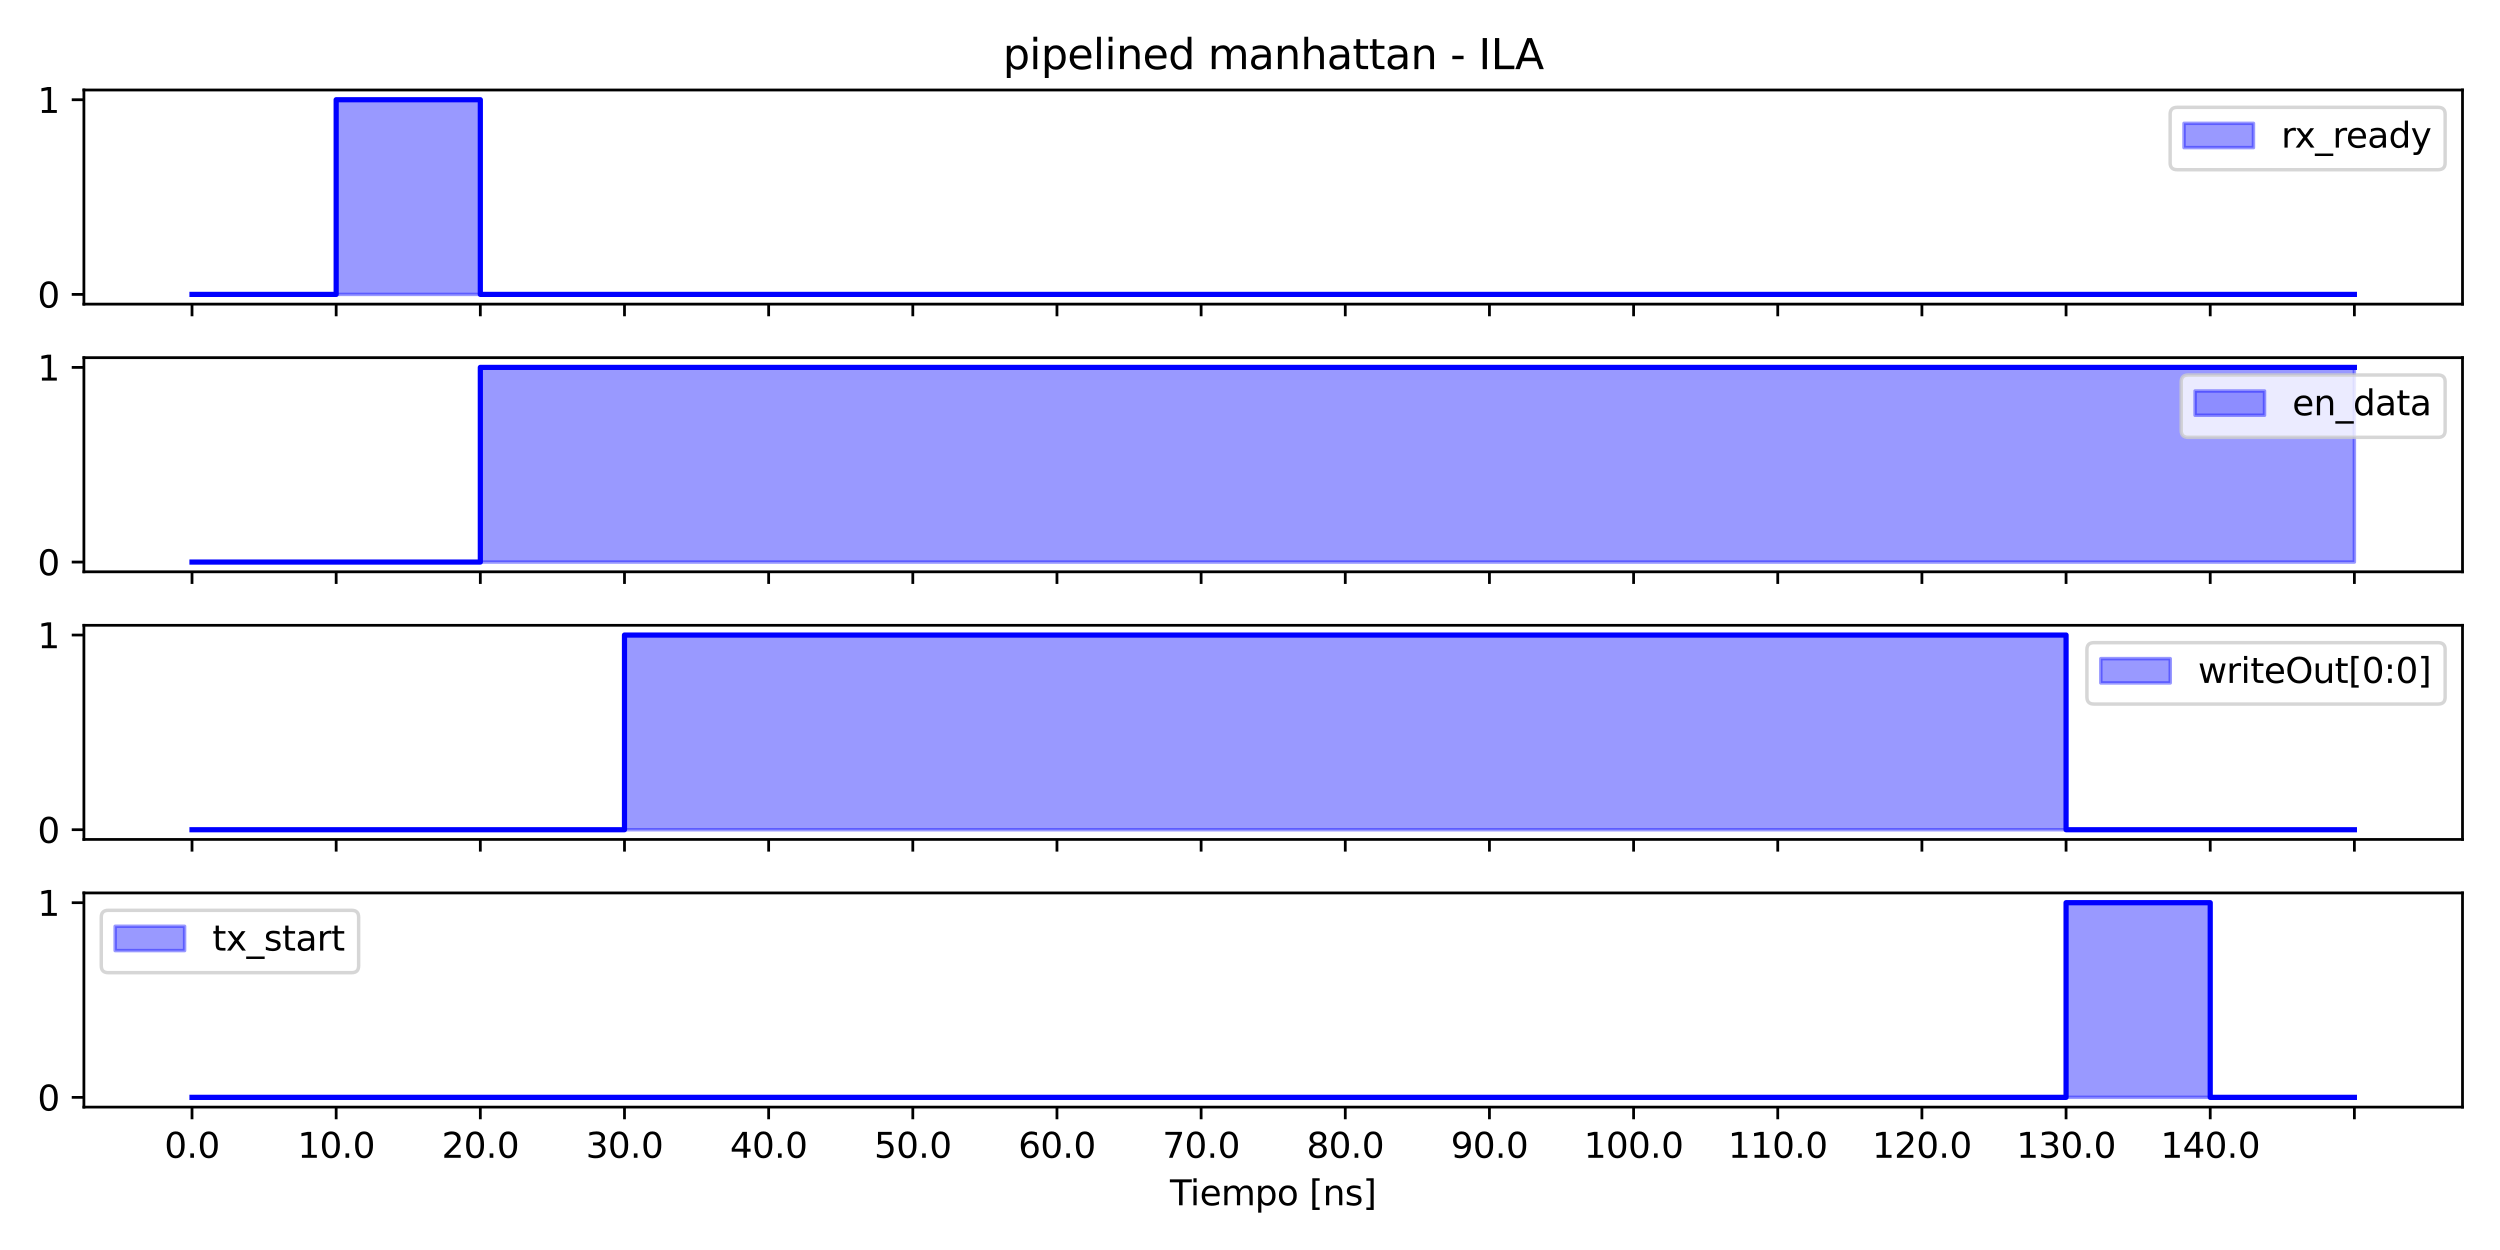 <?xml version="1.0" encoding="utf-8" standalone="no"?>
<!DOCTYPE svg PUBLIC "-//W3C//DTD SVG 1.1//EN"
  "http://www.w3.org/Graphics/SVG/1.1/DTD/svg11.dtd">
<svg xmlns:xlink="http://www.w3.org/1999/xlink" width="720pt" height="360pt" viewBox="0 0 720 360" xmlns="http://www.w3.org/2000/svg" version="1.1">
 <defs>
  <style type="text/css">*{stroke-linejoin: round; stroke-linecap: butt}</style>
 </defs>
 <g id="figure_1">
  <g id="patch_1">
   <path d="M 0 360 
L 720 360 
L 720 0 
L 0 0 
z
" style="fill: #ffffff"/>
  </g>
  <g id="axes_1">
   <g id="patch_2">
    <path d="M 24.163 87.589 
L 709.2 87.589 
L 709.2 25.918 
L 24.163 25.918 
z
" style="fill: #ffffff"/>
   </g>
   <g id="PolyCollection_1">
    <defs>
     <path id="m56716d57f0" d="M 55.301 -275.214 
L 55.301 -275.214 
L 55.301 -275.214 
L 96.818 -275.214 
L 96.818 -331.279 
L 138.335 -331.279 
L 138.335 -275.214 
L 179.853 -275.214 
L 179.853 -275.214 
L 221.37 -275.214 
L 221.37 -275.214 
L 262.888 -275.214 
L 262.888 -275.214 
L 304.405 -275.214 
L 304.405 -275.214 
L 345.923 -275.214 
L 345.923 -275.214 
L 387.44 -275.214 
L 387.44 -275.214 
L 428.957 -275.214 
L 428.957 -275.214 
L 470.475 -275.214 
L 470.475 -275.214 
L 511.992 -275.214 
L 511.992 -275.214 
L 553.51 -275.214 
L 553.51 -275.214 
L 595.027 -275.214 
L 595.027 -275.214 
L 636.545 -275.214 
L 636.545 -275.214 
L 678.062 -275.214 
L 678.062 -275.214 
L 678.062 -275.214 
L 636.545 -275.214 
L 636.545 -275.214 
L 595.027 -275.214 
L 595.027 -275.214 
L 553.51 -275.214 
L 553.51 -275.214 
L 511.992 -275.214 
L 511.992 -275.214 
L 470.475 -275.214 
L 470.475 -275.214 
L 428.957 -275.214 
L 428.957 -275.214 
L 387.44 -275.214 
L 387.44 -275.214 
L 345.923 -275.214 
L 345.923 -275.214 
L 304.405 -275.214 
L 304.405 -275.214 
L 262.888 -275.214 
L 262.888 -275.214 
L 221.37 -275.214 
L 221.37 -275.214 
L 179.853 -275.214 
L 179.853 -275.214 
L 138.335 -275.214 
L 138.335 -275.214 
L 96.818 -275.214 
L 96.818 -275.214 
L 55.301 -275.214 
L 55.301 -275.214 
z
" style="stroke: #0000ff; stroke-opacity: 0.4"/>
    </defs>
    <g clip-path="url(#p68eee98a1e)">
     <use xlink:href="#m56716d57f0" x="0" y="360" style="fill: #0000ff; fill-opacity: 0.4; stroke: #0000ff; stroke-opacity: 0.4"/>
    </g>
   </g>
   <g id="matplotlib.axis_1">
    <g id="xtick_1">
     <g id="line2d_1">
      <defs>
       <path id="m4c40d1a791" d="M 0 0 
L 0 3.5 
" style="stroke: #000000; stroke-width: 0.8"/>
      </defs>
      <g>
       <use xlink:href="#m4c40d1a791" x="55.301" y="87.589" style="stroke: #000000; stroke-width: 0.8"/>
      </g>
     </g>
    </g>
    <g id="xtick_2">
     <g id="line2d_2">
      <g>
       <use xlink:href="#m4c40d1a791" x="96.818" y="87.589" style="stroke: #000000; stroke-width: 0.8"/>
      </g>
     </g>
    </g>
    <g id="xtick_3">
     <g id="line2d_3">
      <g>
       <use xlink:href="#m4c40d1a791" x="138.335" y="87.589" style="stroke: #000000; stroke-width: 0.8"/>
      </g>
     </g>
    </g>
    <g id="xtick_4">
     <g id="line2d_4">
      <g>
       <use xlink:href="#m4c40d1a791" x="179.853" y="87.589" style="stroke: #000000; stroke-width: 0.8"/>
      </g>
     </g>
    </g>
    <g id="xtick_5">
     <g id="line2d_5">
      <g>
       <use xlink:href="#m4c40d1a791" x="221.37" y="87.589" style="stroke: #000000; stroke-width: 0.8"/>
      </g>
     </g>
    </g>
    <g id="xtick_6">
     <g id="line2d_6">
      <g>
       <use xlink:href="#m4c40d1a791" x="262.888" y="87.589" style="stroke: #000000; stroke-width: 0.8"/>
      </g>
     </g>
    </g>
    <g id="xtick_7">
     <g id="line2d_7">
      <g>
       <use xlink:href="#m4c40d1a791" x="304.405" y="87.589" style="stroke: #000000; stroke-width: 0.8"/>
      </g>
     </g>
    </g>
    <g id="xtick_8">
     <g id="line2d_8">
      <g>
       <use xlink:href="#m4c40d1a791" x="345.923" y="87.589" style="stroke: #000000; stroke-width: 0.8"/>
      </g>
     </g>
    </g>
    <g id="xtick_9">
     <g id="line2d_9">
      <g>
       <use xlink:href="#m4c40d1a791" x="387.44" y="87.589" style="stroke: #000000; stroke-width: 0.8"/>
      </g>
     </g>
    </g>
    <g id="xtick_10">
     <g id="line2d_10">
      <g>
       <use xlink:href="#m4c40d1a791" x="428.957" y="87.589" style="stroke: #000000; stroke-width: 0.8"/>
      </g>
     </g>
    </g>
    <g id="xtick_11">
     <g id="line2d_11">
      <g>
       <use xlink:href="#m4c40d1a791" x="470.475" y="87.589" style="stroke: #000000; stroke-width: 0.8"/>
      </g>
     </g>
    </g>
    <g id="xtick_12">
     <g id="line2d_12">
      <g>
       <use xlink:href="#m4c40d1a791" x="511.992" y="87.589" style="stroke: #000000; stroke-width: 0.8"/>
      </g>
     </g>
    </g>
    <g id="xtick_13">
     <g id="line2d_13">
      <g>
       <use xlink:href="#m4c40d1a791" x="553.51" y="87.589" style="stroke: #000000; stroke-width: 0.8"/>
      </g>
     </g>
    </g>
    <g id="xtick_14">
     <g id="line2d_14">
      <g>
       <use xlink:href="#m4c40d1a791" x="595.027" y="87.589" style="stroke: #000000; stroke-width: 0.8"/>
      </g>
     </g>
    </g>
    <g id="xtick_15">
     <g id="line2d_15">
      <g>
       <use xlink:href="#m4c40d1a791" x="636.545" y="87.589" style="stroke: #000000; stroke-width: 0.8"/>
      </g>
     </g>
    </g>
    <g id="xtick_16">
     <g id="line2d_16">
      <g>
       <use xlink:href="#m4c40d1a791" x="678.062" y="87.589" style="stroke: #000000; stroke-width: 0.8"/>
      </g>
     </g>
    </g>
   </g>
   <g id="matplotlib.axis_2">
    <g id="ytick_1">
     <g id="line2d_17">
      <defs>
       <path id="macd831d63d" d="M 0 0 
L -3.5 0 
" style="stroke: #000000; stroke-width: 0.8"/>
      </defs>
      <g>
       <use xlink:href="#macd831d63d" x="24.163" y="84.786" style="stroke: #000000; stroke-width: 0.8"/>
      </g>
     </g>
     <g id="text_1">
      <!-- 0 -->
      <g transform="translate(10.8 88.585)scale(0.1 -0.1)">
       <defs>
        <path id="DejaVuSans-30" d="M 2034 4250 
Q 1547 4250 1301 3770 
Q 1056 3291 1056 2328 
Q 1056 1369 1301 889 
Q 1547 409 2034 409 
Q 2525 409 2770 889 
Q 3016 1369 3016 2328 
Q 3016 3291 2770 3770 
Q 2525 4250 2034 4250 
z
M 2034 4750 
Q 2819 4750 3233 4129 
Q 3647 3509 3647 2328 
Q 3647 1150 3233 529 
Q 2819 -91 2034 -91 
Q 1250 -91 836 529 
Q 422 1150 422 2328 
Q 422 3509 836 4129 
Q 1250 4750 2034 4750 
z
" transform="scale(0.016)"/>
       </defs>
       <use xlink:href="#DejaVuSans-30"/>
      </g>
     </g>
    </g>
    <g id="ytick_2">
     <g id="line2d_18">
      <g>
       <use xlink:href="#macd831d63d" x="24.163" y="28.721" style="stroke: #000000; stroke-width: 0.8"/>
      </g>
     </g>
     <g id="text_2">
      <!-- 1 -->
      <g transform="translate(10.8 32.521)scale(0.1 -0.1)">
       <defs>
        <path id="DejaVuSans-31" d="M 794 531 
L 1825 531 
L 1825 4091 
L 703 3866 
L 703 4441 
L 1819 4666 
L 2450 4666 
L 2450 531 
L 3481 531 
L 3481 0 
L 794 0 
L 794 531 
z
" transform="scale(0.016)"/>
       </defs>
       <use xlink:href="#DejaVuSans-31"/>
      </g>
     </g>
    </g>
   </g>
   <g id="line2d_19">
    <path d="M 55.301 84.786 
L 55.301 84.786 
L 96.818 84.786 
L 96.818 28.721 
L 138.335 28.721 
L 138.335 84.786 
L 179.853 84.786 
L 179.853 84.786 
L 221.37 84.786 
L 221.37 84.786 
L 262.888 84.786 
L 262.888 84.786 
L 304.405 84.786 
L 304.405 84.786 
L 345.923 84.786 
L 345.923 84.786 
L 387.44 84.786 
L 387.44 84.786 
L 428.957 84.786 
L 428.957 84.786 
L 470.475 84.786 
L 470.475 84.786 
L 511.992 84.786 
L 511.992 84.786 
L 553.51 84.786 
L 553.51 84.786 
L 595.027 84.786 
L 595.027 84.786 
L 636.545 84.786 
L 636.545 84.786 
L 678.062 84.786 
" clip-path="url(#p68eee98a1e)" style="fill: none; stroke: #0000ff; stroke-width: 1.5; stroke-linecap: square"/>
   </g>
   <g id="patch_3">
    <path d="M 24.163 87.589 
L 24.163 25.918 
" style="fill: none; stroke: #000000; stroke-width: 0.8; stroke-linejoin: miter; stroke-linecap: square"/>
   </g>
   <g id="patch_4">
    <path d="M 709.2 87.589 
L 709.2 25.918 
" style="fill: none; stroke: #000000; stroke-width: 0.8; stroke-linejoin: miter; stroke-linecap: square"/>
   </g>
   <g id="patch_5">
    <path d="M 24.163 87.589 
L 709.2 87.589 
" style="fill: none; stroke: #000000; stroke-width: 0.8; stroke-linejoin: miter; stroke-linecap: square"/>
   </g>
   <g id="patch_6">
    <path d="M 24.163 25.918 
L 709.2 25.918 
" style="fill: none; stroke: #000000; stroke-width: 0.8; stroke-linejoin: miter; stroke-linecap: square"/>
   </g>
   <g id="text_3">
    <!-- pipelined manhattan - ILA -->
    <g transform="translate(288.842 19.918)scale(0.12 -0.12)">
     <defs>
      <path id="DejaVuSans-70" d="M 1159 525 
L 1159 -1331 
L 581 -1331 
L 581 3500 
L 1159 3500 
L 1159 2969 
Q 1341 3281 1617 3432 
Q 1894 3584 2278 3584 
Q 2916 3584 3314 3078 
Q 3713 2572 3713 1747 
Q 3713 922 3314 415 
Q 2916 -91 2278 -91 
Q 1894 -91 1617 61 
Q 1341 213 1159 525 
z
M 3116 1747 
Q 3116 2381 2855 2742 
Q 2594 3103 2138 3103 
Q 1681 3103 1420 2742 
Q 1159 2381 1159 1747 
Q 1159 1113 1420 752 
Q 1681 391 2138 391 
Q 2594 391 2855 752 
Q 3116 1113 3116 1747 
z
" transform="scale(0.016)"/>
      <path id="DejaVuSans-69" d="M 603 3500 
L 1178 3500 
L 1178 0 
L 603 0 
L 603 3500 
z
M 603 4863 
L 1178 4863 
L 1178 4134 
L 603 4134 
L 603 4863 
z
" transform="scale(0.016)"/>
      <path id="DejaVuSans-65" d="M 3597 1894 
L 3597 1613 
L 953 1613 
Q 991 1019 1311 708 
Q 1631 397 2203 397 
Q 2534 397 2845 478 
Q 3156 559 3463 722 
L 3463 178 
Q 3153 47 2828 -22 
Q 2503 -91 2169 -91 
Q 1331 -91 842 396 
Q 353 884 353 1716 
Q 353 2575 817 3079 
Q 1281 3584 2069 3584 
Q 2775 3584 3186 3129 
Q 3597 2675 3597 1894 
z
M 3022 2063 
Q 3016 2534 2758 2815 
Q 2500 3097 2075 3097 
Q 1594 3097 1305 2825 
Q 1016 2553 972 2059 
L 3022 2063 
z
" transform="scale(0.016)"/>
      <path id="DejaVuSans-6c" d="M 603 4863 
L 1178 4863 
L 1178 0 
L 603 0 
L 603 4863 
z
" transform="scale(0.016)"/>
      <path id="DejaVuSans-6e" d="M 3513 2113 
L 3513 0 
L 2938 0 
L 2938 2094 
Q 2938 2591 2744 2837 
Q 2550 3084 2163 3084 
Q 1697 3084 1428 2787 
Q 1159 2491 1159 1978 
L 1159 0 
L 581 0 
L 581 3500 
L 1159 3500 
L 1159 2956 
Q 1366 3272 1645 3428 
Q 1925 3584 2291 3584 
Q 2894 3584 3203 3211 
Q 3513 2838 3513 2113 
z
" transform="scale(0.016)"/>
      <path id="DejaVuSans-64" d="M 2906 2969 
L 2906 4863 
L 3481 4863 
L 3481 0 
L 2906 0 
L 2906 525 
Q 2725 213 2448 61 
Q 2172 -91 1784 -91 
Q 1150 -91 751 415 
Q 353 922 353 1747 
Q 353 2572 751 3078 
Q 1150 3584 1784 3584 
Q 2172 3584 2448 3432 
Q 2725 3281 2906 2969 
z
M 947 1747 
Q 947 1113 1208 752 
Q 1469 391 1925 391 
Q 2381 391 2643 752 
Q 2906 1113 2906 1747 
Q 2906 2381 2643 2742 
Q 2381 3103 1925 3103 
Q 1469 3103 1208 2742 
Q 947 2381 947 1747 
z
" transform="scale(0.016)"/>
      <path id="DejaVuSans-20" transform="scale(0.016)"/>
      <path id="DejaVuSans-6d" d="M 3328 2828 
Q 3544 3216 3844 3400 
Q 4144 3584 4550 3584 
Q 5097 3584 5394 3201 
Q 5691 2819 5691 2113 
L 5691 0 
L 5113 0 
L 5113 2094 
Q 5113 2597 4934 2840 
Q 4756 3084 4391 3084 
Q 3944 3084 3684 2787 
Q 3425 2491 3425 1978 
L 3425 0 
L 2847 0 
L 2847 2094 
Q 2847 2600 2669 2842 
Q 2491 3084 2119 3084 
Q 1678 3084 1418 2786 
Q 1159 2488 1159 1978 
L 1159 0 
L 581 0 
L 581 3500 
L 1159 3500 
L 1159 2956 
Q 1356 3278 1631 3431 
Q 1906 3584 2284 3584 
Q 2666 3584 2933 3390 
Q 3200 3197 3328 2828 
z
" transform="scale(0.016)"/>
      <path id="DejaVuSans-61" d="M 2194 1759 
Q 1497 1759 1228 1600 
Q 959 1441 959 1056 
Q 959 750 1161 570 
Q 1363 391 1709 391 
Q 2188 391 2477 730 
Q 2766 1069 2766 1631 
L 2766 1759 
L 2194 1759 
z
M 3341 1997 
L 3341 0 
L 2766 0 
L 2766 531 
Q 2569 213 2275 61 
Q 1981 -91 1556 -91 
Q 1019 -91 701 211 
Q 384 513 384 1019 
Q 384 1609 779 1909 
Q 1175 2209 1959 2209 
L 2766 2209 
L 2766 2266 
Q 2766 2663 2505 2880 
Q 2244 3097 1772 3097 
Q 1472 3097 1187 3025 
Q 903 2953 641 2809 
L 641 3341 
Q 956 3463 1253 3523 
Q 1550 3584 1831 3584 
Q 2591 3584 2966 3190 
Q 3341 2797 3341 1997 
z
" transform="scale(0.016)"/>
      <path id="DejaVuSans-68" d="M 3513 2113 
L 3513 0 
L 2938 0 
L 2938 2094 
Q 2938 2591 2744 2837 
Q 2550 3084 2163 3084 
Q 1697 3084 1428 2787 
Q 1159 2491 1159 1978 
L 1159 0 
L 581 0 
L 581 4863 
L 1159 4863 
L 1159 2956 
Q 1366 3272 1645 3428 
Q 1925 3584 2291 3584 
Q 2894 3584 3203 3211 
Q 3513 2838 3513 2113 
z
" transform="scale(0.016)"/>
      <path id="DejaVuSans-74" d="M 1172 4494 
L 1172 3500 
L 2356 3500 
L 2356 3053 
L 1172 3053 
L 1172 1153 
Q 1172 725 1289 603 
Q 1406 481 1766 481 
L 2356 481 
L 2356 0 
L 1766 0 
Q 1100 0 847 248 
Q 594 497 594 1153 
L 594 3053 
L 172 3053 
L 172 3500 
L 594 3500 
L 594 4494 
L 1172 4494 
z
" transform="scale(0.016)"/>
      <path id="DejaVuSans-2d" d="M 313 2009 
L 1997 2009 
L 1997 1497 
L 313 1497 
L 313 2009 
z
" transform="scale(0.016)"/>
      <path id="DejaVuSans-49" d="M 628 4666 
L 1259 4666 
L 1259 0 
L 628 0 
L 628 4666 
z
" transform="scale(0.016)"/>
      <path id="DejaVuSans-4c" d="M 628 4666 
L 1259 4666 
L 1259 531 
L 3531 531 
L 3531 0 
L 628 0 
L 628 4666 
z
" transform="scale(0.016)"/>
      <path id="DejaVuSans-41" d="M 2188 4044 
L 1331 1722 
L 3047 1722 
L 2188 4044 
z
M 1831 4666 
L 2547 4666 
L 4325 0 
L 3669 0 
L 3244 1197 
L 1141 1197 
L 716 0 
L 50 0 
L 1831 4666 
z
" transform="scale(0.016)"/>
     </defs>
     <use xlink:href="#DejaVuSans-70"/>
     <use xlink:href="#DejaVuSans-69" x="63.477"/>
     <use xlink:href="#DejaVuSans-70" x="91.26"/>
     <use xlink:href="#DejaVuSans-65" x="154.736"/>
     <use xlink:href="#DejaVuSans-6c" x="216.26"/>
     <use xlink:href="#DejaVuSans-69" x="244.043"/>
     <use xlink:href="#DejaVuSans-6e" x="271.826"/>
     <use xlink:href="#DejaVuSans-65" x="335.205"/>
     <use xlink:href="#DejaVuSans-64" x="396.729"/>
     <use xlink:href="#DejaVuSans-20" x="460.205"/>
     <use xlink:href="#DejaVuSans-6d" x="491.992"/>
     <use xlink:href="#DejaVuSans-61" x="589.404"/>
     <use xlink:href="#DejaVuSans-6e" x="650.684"/>
     <use xlink:href="#DejaVuSans-68" x="714.062"/>
     <use xlink:href="#DejaVuSans-61" x="777.441"/>
     <use xlink:href="#DejaVuSans-74" x="838.721"/>
     <use xlink:href="#DejaVuSans-74" x="877.93"/>
     <use xlink:href="#DejaVuSans-61" x="917.139"/>
     <use xlink:href="#DejaVuSans-6e" x="978.418"/>
     <use xlink:href="#DejaVuSans-20" x="1041.797"/>
     <use xlink:href="#DejaVuSans-2d" x="1073.584"/>
     <use xlink:href="#DejaVuSans-20" x="1109.668"/>
     <use xlink:href="#DejaVuSans-49" x="1141.455"/>
     <use xlink:href="#DejaVuSans-4c" x="1170.947"/>
     <use xlink:href="#DejaVuSans-41" x="1228.91"/>
    </g>
   </g>
   <g id="legend_1">
    <g id="patch_7">
     <path d="M 626.998 48.874 
L 702.2 48.874 
Q 704.2 48.874 704.2 46.874 
L 704.2 32.918 
Q 704.2 30.918 702.2 30.918 
L 626.998 30.918 
Q 624.998 30.918 624.998 32.918 
L 624.998 46.874 
Q 624.998 48.874 626.998 48.874 
z
" style="fill: #ffffff; opacity: 0.8; stroke: #cccccc; stroke-linejoin: miter"/>
    </g>
    <g id="patch_8">
     <path d="M 628.998 42.517 
L 648.998 42.517 
L 648.998 35.517 
L 628.998 35.517 
z
" style="fill: #0000ff; fill-opacity: 0.4; stroke: #0000ff; stroke-opacity: 0.4; stroke-linejoin: miter"/>
    </g>
    <g id="text_4">
     <!-- rx_ready -->
     <g transform="translate(656.998 42.517)scale(0.1 -0.1)">
      <defs>
       <path id="DejaVuSans-72" d="M 2631 2963 
Q 2534 3019 2420 3045 
Q 2306 3072 2169 3072 
Q 1681 3072 1420 2755 
Q 1159 2438 1159 1844 
L 1159 0 
L 581 0 
L 581 3500 
L 1159 3500 
L 1159 2956 
Q 1341 3275 1631 3429 
Q 1922 3584 2338 3584 
Q 2397 3584 2469 3576 
Q 2541 3569 2628 3553 
L 2631 2963 
z
" transform="scale(0.016)"/>
       <path id="DejaVuSans-78" d="M 3513 3500 
L 2247 1797 
L 3578 0 
L 2900 0 
L 1881 1375 
L 863 0 
L 184 0 
L 1544 1831 
L 300 3500 
L 978 3500 
L 1906 2253 
L 2834 3500 
L 3513 3500 
z
" transform="scale(0.016)"/>
       <path id="DejaVuSans-5f" d="M 3263 -1063 
L 3263 -1509 
L -63 -1509 
L -63 -1063 
L 3263 -1063 
z
" transform="scale(0.016)"/>
       <path id="DejaVuSans-79" d="M 2059 -325 
Q 1816 -950 1584 -1140 
Q 1353 -1331 966 -1331 
L 506 -1331 
L 506 -850 
L 844 -850 
Q 1081 -850 1212 -737 
Q 1344 -625 1503 -206 
L 1606 56 
L 191 3500 
L 800 3500 
L 1894 763 
L 2988 3500 
L 3597 3500 
L 2059 -325 
z
" transform="scale(0.016)"/>
      </defs>
      <use xlink:href="#DejaVuSans-72"/>
      <use xlink:href="#DejaVuSans-78" x="38.488"/>
      <use xlink:href="#DejaVuSans-5f" x="97.668"/>
      <use xlink:href="#DejaVuSans-72" x="147.668"/>
      <use xlink:href="#DejaVuSans-65" x="186.531"/>
      <use xlink:href="#DejaVuSans-61" x="248.055"/>
      <use xlink:href="#DejaVuSans-64" x="309.334"/>
      <use xlink:href="#DejaVuSans-79" x="372.811"/>
     </g>
    </g>
   </g>
  </g>
  <g id="axes_2">
   <g id="patch_9">
    <path d="M 24.163 164.674 
L 709.2 164.674 
L 709.2 103.003 
L 24.163 103.003 
z
" style="fill: #ffffff"/>
   </g>
   <g id="PolyCollection_2">
    <defs>
     <path id="m5e08597569" d="M 55.301 -198.129 
L 55.301 -198.129 
L 55.301 -198.129 
L 96.818 -198.129 
L 96.818 -198.129 
L 138.335 -198.129 
L 138.335 -254.194 
L 179.853 -254.194 
L 179.853 -254.194 
L 221.37 -254.194 
L 221.37 -254.194 
L 262.888 -254.194 
L 262.888 -254.194 
L 304.405 -254.194 
L 304.405 -254.194 
L 345.923 -254.194 
L 345.923 -254.194 
L 387.44 -254.194 
L 387.44 -254.194 
L 428.957 -254.194 
L 428.957 -254.194 
L 470.475 -254.194 
L 470.475 -254.194 
L 511.992 -254.194 
L 511.992 -254.194 
L 553.51 -254.194 
L 553.51 -254.194 
L 595.027 -254.194 
L 595.027 -254.194 
L 636.545 -254.194 
L 636.545 -254.194 
L 678.062 -254.194 
L 678.062 -198.129 
L 678.062 -198.129 
L 636.545 -198.129 
L 636.545 -198.129 
L 595.027 -198.129 
L 595.027 -198.129 
L 553.51 -198.129 
L 553.51 -198.129 
L 511.992 -198.129 
L 511.992 -198.129 
L 470.475 -198.129 
L 470.475 -198.129 
L 428.957 -198.129 
L 428.957 -198.129 
L 387.44 -198.129 
L 387.44 -198.129 
L 345.923 -198.129 
L 345.923 -198.129 
L 304.405 -198.129 
L 304.405 -198.129 
L 262.888 -198.129 
L 262.888 -198.129 
L 221.37 -198.129 
L 221.37 -198.129 
L 179.853 -198.129 
L 179.853 -198.129 
L 138.335 -198.129 
L 138.335 -198.129 
L 96.818 -198.129 
L 96.818 -198.129 
L 55.301 -198.129 
L 55.301 -198.129 
z
" style="stroke: #0000ff; stroke-opacity: 0.4"/>
    </defs>
    <g clip-path="url(#pc34e6c4329)">
     <use xlink:href="#m5e08597569" x="0" y="360" style="fill: #0000ff; fill-opacity: 0.4; stroke: #0000ff; stroke-opacity: 0.4"/>
    </g>
   </g>
   <g id="matplotlib.axis_3">
    <g id="xtick_17">
     <g id="line2d_20">
      <g>
       <use xlink:href="#m4c40d1a791" x="55.301" y="164.674" style="stroke: #000000; stroke-width: 0.8"/>
      </g>
     </g>
    </g>
    <g id="xtick_18">
     <g id="line2d_21">
      <g>
       <use xlink:href="#m4c40d1a791" x="96.818" y="164.674" style="stroke: #000000; stroke-width: 0.8"/>
      </g>
     </g>
    </g>
    <g id="xtick_19">
     <g id="line2d_22">
      <g>
       <use xlink:href="#m4c40d1a791" x="138.335" y="164.674" style="stroke: #000000; stroke-width: 0.8"/>
      </g>
     </g>
    </g>
    <g id="xtick_20">
     <g id="line2d_23">
      <g>
       <use xlink:href="#m4c40d1a791" x="179.853" y="164.674" style="stroke: #000000; stroke-width: 0.8"/>
      </g>
     </g>
    </g>
    <g id="xtick_21">
     <g id="line2d_24">
      <g>
       <use xlink:href="#m4c40d1a791" x="221.37" y="164.674" style="stroke: #000000; stroke-width: 0.8"/>
      </g>
     </g>
    </g>
    <g id="xtick_22">
     <g id="line2d_25">
      <g>
       <use xlink:href="#m4c40d1a791" x="262.888" y="164.674" style="stroke: #000000; stroke-width: 0.8"/>
      </g>
     </g>
    </g>
    <g id="xtick_23">
     <g id="line2d_26">
      <g>
       <use xlink:href="#m4c40d1a791" x="304.405" y="164.674" style="stroke: #000000; stroke-width: 0.8"/>
      </g>
     </g>
    </g>
    <g id="xtick_24">
     <g id="line2d_27">
      <g>
       <use xlink:href="#m4c40d1a791" x="345.923" y="164.674" style="stroke: #000000; stroke-width: 0.8"/>
      </g>
     </g>
    </g>
    <g id="xtick_25">
     <g id="line2d_28">
      <g>
       <use xlink:href="#m4c40d1a791" x="387.44" y="164.674" style="stroke: #000000; stroke-width: 0.8"/>
      </g>
     </g>
    </g>
    <g id="xtick_26">
     <g id="line2d_29">
      <g>
       <use xlink:href="#m4c40d1a791" x="428.957" y="164.674" style="stroke: #000000; stroke-width: 0.8"/>
      </g>
     </g>
    </g>
    <g id="xtick_27">
     <g id="line2d_30">
      <g>
       <use xlink:href="#m4c40d1a791" x="470.475" y="164.674" style="stroke: #000000; stroke-width: 0.8"/>
      </g>
     </g>
    </g>
    <g id="xtick_28">
     <g id="line2d_31">
      <g>
       <use xlink:href="#m4c40d1a791" x="511.992" y="164.674" style="stroke: #000000; stroke-width: 0.8"/>
      </g>
     </g>
    </g>
    <g id="xtick_29">
     <g id="line2d_32">
      <g>
       <use xlink:href="#m4c40d1a791" x="553.51" y="164.674" style="stroke: #000000; stroke-width: 0.8"/>
      </g>
     </g>
    </g>
    <g id="xtick_30">
     <g id="line2d_33">
      <g>
       <use xlink:href="#m4c40d1a791" x="595.027" y="164.674" style="stroke: #000000; stroke-width: 0.8"/>
      </g>
     </g>
    </g>
    <g id="xtick_31">
     <g id="line2d_34">
      <g>
       <use xlink:href="#m4c40d1a791" x="636.545" y="164.674" style="stroke: #000000; stroke-width: 0.8"/>
      </g>
     </g>
    </g>
    <g id="xtick_32">
     <g id="line2d_35">
      <g>
       <use xlink:href="#m4c40d1a791" x="678.062" y="164.674" style="stroke: #000000; stroke-width: 0.8"/>
      </g>
     </g>
    </g>
   </g>
   <g id="matplotlib.axis_4">
    <g id="ytick_3">
     <g id="line2d_36">
      <g>
       <use xlink:href="#macd831d63d" x="24.163" y="161.871" style="stroke: #000000; stroke-width: 0.8"/>
      </g>
     </g>
     <g id="text_5">
      <!-- 0 -->
      <g transform="translate(10.8 165.67)scale(0.1 -0.1)">
       <use xlink:href="#DejaVuSans-30"/>
      </g>
     </g>
    </g>
    <g id="ytick_4">
     <g id="line2d_37">
      <g>
       <use xlink:href="#macd831d63d" x="24.163" y="105.806" style="stroke: #000000; stroke-width: 0.8"/>
      </g>
     </g>
     <g id="text_6">
      <!-- 1 -->
      <g transform="translate(10.8 109.605)scale(0.1 -0.1)">
       <use xlink:href="#DejaVuSans-31"/>
      </g>
     </g>
    </g>
   </g>
   <g id="line2d_38">
    <path d="M 55.301 161.871 
L 55.301 161.871 
L 96.818 161.871 
L 96.818 161.871 
L 138.335 161.871 
L 138.335 105.806 
L 179.853 105.806 
L 179.853 105.806 
L 221.37 105.806 
L 221.37 105.806 
L 262.888 105.806 
L 262.888 105.806 
L 304.405 105.806 
L 304.405 105.806 
L 345.923 105.806 
L 345.923 105.806 
L 387.44 105.806 
L 387.44 105.806 
L 428.957 105.806 
L 428.957 105.806 
L 470.475 105.806 
L 470.475 105.806 
L 511.992 105.806 
L 511.992 105.806 
L 553.51 105.806 
L 553.51 105.806 
L 595.027 105.806 
L 595.027 105.806 
L 636.545 105.806 
L 636.545 105.806 
L 678.062 105.806 
" clip-path="url(#pc34e6c4329)" style="fill: none; stroke: #0000ff; stroke-width: 1.5; stroke-linecap: square"/>
   </g>
   <g id="patch_10">
    <path d="M 24.163 164.674 
L 24.163 103.003 
" style="fill: none; stroke: #000000; stroke-width: 0.8; stroke-linejoin: miter; stroke-linecap: square"/>
   </g>
   <g id="patch_11">
    <path d="M 709.2 164.674 
L 709.2 103.003 
" style="fill: none; stroke: #000000; stroke-width: 0.8; stroke-linejoin: miter; stroke-linecap: square"/>
   </g>
   <g id="patch_12">
    <path d="M 24.163 164.674 
L 709.2 164.674 
" style="fill: none; stroke: #000000; stroke-width: 0.8; stroke-linejoin: miter; stroke-linecap: square"/>
   </g>
   <g id="patch_13">
    <path d="M 24.163 103.003 
L 709.2 103.003 
" style="fill: none; stroke: #000000; stroke-width: 0.8; stroke-linejoin: miter; stroke-linecap: square"/>
   </g>
   <g id="legend_2">
    <g id="patch_14">
     <path d="M 630.184 125.959 
L 702.2 125.959 
Q 704.2 125.959 704.2 123.959 
L 704.2 110.003 
Q 704.2 108.003 702.2 108.003 
L 630.184 108.003 
Q 628.184 108.003 628.184 110.003 
L 628.184 123.959 
Q 628.184 125.959 630.184 125.959 
z
" style="fill: #ffffff; opacity: 0.8; stroke: #cccccc; stroke-linejoin: miter"/>
    </g>
    <g id="patch_15">
     <path d="M 632.184 119.601 
L 652.184 119.601 
L 652.184 112.601 
L 632.184 112.601 
z
" style="fill: #0000ff; fill-opacity: 0.4; stroke: #0000ff; stroke-opacity: 0.4; stroke-linejoin: miter"/>
    </g>
    <g id="text_7">
     <!-- en_data -->
     <g transform="translate(660.184 119.601)scale(0.1 -0.1)">
      <use xlink:href="#DejaVuSans-65"/>
      <use xlink:href="#DejaVuSans-6e" x="61.523"/>
      <use xlink:href="#DejaVuSans-5f" x="124.902"/>
      <use xlink:href="#DejaVuSans-64" x="174.902"/>
      <use xlink:href="#DejaVuSans-61" x="238.379"/>
      <use xlink:href="#DejaVuSans-74" x="299.658"/>
      <use xlink:href="#DejaVuSans-61" x="338.867"/>
     </g>
    </g>
   </g>
  </g>
  <g id="axes_3">
   <g id="patch_16">
    <path d="M 24.163 241.759 
L 709.2 241.759 
L 709.2 180.088 
L 24.163 180.088 
z
" style="fill: #ffffff"/>
   </g>
   <g id="PolyCollection_3">
    <defs>
     <path id="m49ba7bdfa4" d="M 55.301 -121.044 
L 55.301 -121.044 
L 55.301 -121.044 
L 96.818 -121.044 
L 96.818 -121.044 
L 138.335 -121.044 
L 138.335 -121.044 
L 179.853 -121.044 
L 179.853 -177.109 
L 221.37 -177.109 
L 221.37 -177.109 
L 262.888 -177.109 
L 262.888 -177.109 
L 304.405 -177.109 
L 304.405 -177.109 
L 345.923 -177.109 
L 345.923 -177.109 
L 387.44 -177.109 
L 387.44 -177.109 
L 428.957 -177.109 
L 428.957 -177.109 
L 470.475 -177.109 
L 470.475 -177.109 
L 511.992 -177.109 
L 511.992 -177.109 
L 553.51 -177.109 
L 553.51 -177.109 
L 595.027 -177.109 
L 595.027 -121.044 
L 636.545 -121.044 
L 636.545 -121.044 
L 678.062 -121.044 
L 678.062 -121.044 
L 678.062 -121.044 
L 636.545 -121.044 
L 636.545 -121.044 
L 595.027 -121.044 
L 595.027 -121.044 
L 553.51 -121.044 
L 553.51 -121.044 
L 511.992 -121.044 
L 511.992 -121.044 
L 470.475 -121.044 
L 470.475 -121.044 
L 428.957 -121.044 
L 428.957 -121.044 
L 387.44 -121.044 
L 387.44 -121.044 
L 345.923 -121.044 
L 345.923 -121.044 
L 304.405 -121.044 
L 304.405 -121.044 
L 262.888 -121.044 
L 262.888 -121.044 
L 221.37 -121.044 
L 221.37 -121.044 
L 179.853 -121.044 
L 179.853 -121.044 
L 138.335 -121.044 
L 138.335 -121.044 
L 96.818 -121.044 
L 96.818 -121.044 
L 55.301 -121.044 
L 55.301 -121.044 
z
" style="stroke: #0000ff; stroke-opacity: 0.4"/>
    </defs>
    <g clip-path="url(#pc6abedc7d9)">
     <use xlink:href="#m49ba7bdfa4" x="0" y="360" style="fill: #0000ff; fill-opacity: 0.4; stroke: #0000ff; stroke-opacity: 0.4"/>
    </g>
   </g>
   <g id="matplotlib.axis_5">
    <g id="xtick_33">
     <g id="line2d_39">
      <g>
       <use xlink:href="#m4c40d1a791" x="55.301" y="241.759" style="stroke: #000000; stroke-width: 0.8"/>
      </g>
     </g>
    </g>
    <g id="xtick_34">
     <g id="line2d_40">
      <g>
       <use xlink:href="#m4c40d1a791" x="96.818" y="241.759" style="stroke: #000000; stroke-width: 0.8"/>
      </g>
     </g>
    </g>
    <g id="xtick_35">
     <g id="line2d_41">
      <g>
       <use xlink:href="#m4c40d1a791" x="138.335" y="241.759" style="stroke: #000000; stroke-width: 0.8"/>
      </g>
     </g>
    </g>
    <g id="xtick_36">
     <g id="line2d_42">
      <g>
       <use xlink:href="#m4c40d1a791" x="179.853" y="241.759" style="stroke: #000000; stroke-width: 0.8"/>
      </g>
     </g>
    </g>
    <g id="xtick_37">
     <g id="line2d_43">
      <g>
       <use xlink:href="#m4c40d1a791" x="221.37" y="241.759" style="stroke: #000000; stroke-width: 0.8"/>
      </g>
     </g>
    </g>
    <g id="xtick_38">
     <g id="line2d_44">
      <g>
       <use xlink:href="#m4c40d1a791" x="262.888" y="241.759" style="stroke: #000000; stroke-width: 0.8"/>
      </g>
     </g>
    </g>
    <g id="xtick_39">
     <g id="line2d_45">
      <g>
       <use xlink:href="#m4c40d1a791" x="304.405" y="241.759" style="stroke: #000000; stroke-width: 0.8"/>
      </g>
     </g>
    </g>
    <g id="xtick_40">
     <g id="line2d_46">
      <g>
       <use xlink:href="#m4c40d1a791" x="345.923" y="241.759" style="stroke: #000000; stroke-width: 0.8"/>
      </g>
     </g>
    </g>
    <g id="xtick_41">
     <g id="line2d_47">
      <g>
       <use xlink:href="#m4c40d1a791" x="387.44" y="241.759" style="stroke: #000000; stroke-width: 0.8"/>
      </g>
     </g>
    </g>
    <g id="xtick_42">
     <g id="line2d_48">
      <g>
       <use xlink:href="#m4c40d1a791" x="428.957" y="241.759" style="stroke: #000000; stroke-width: 0.8"/>
      </g>
     </g>
    </g>
    <g id="xtick_43">
     <g id="line2d_49">
      <g>
       <use xlink:href="#m4c40d1a791" x="470.475" y="241.759" style="stroke: #000000; stroke-width: 0.8"/>
      </g>
     </g>
    </g>
    <g id="xtick_44">
     <g id="line2d_50">
      <g>
       <use xlink:href="#m4c40d1a791" x="511.992" y="241.759" style="stroke: #000000; stroke-width: 0.8"/>
      </g>
     </g>
    </g>
    <g id="xtick_45">
     <g id="line2d_51">
      <g>
       <use xlink:href="#m4c40d1a791" x="553.51" y="241.759" style="stroke: #000000; stroke-width: 0.8"/>
      </g>
     </g>
    </g>
    <g id="xtick_46">
     <g id="line2d_52">
      <g>
       <use xlink:href="#m4c40d1a791" x="595.027" y="241.759" style="stroke: #000000; stroke-width: 0.8"/>
      </g>
     </g>
    </g>
    <g id="xtick_47">
     <g id="line2d_53">
      <g>
       <use xlink:href="#m4c40d1a791" x="636.545" y="241.759" style="stroke: #000000; stroke-width: 0.8"/>
      </g>
     </g>
    </g>
    <g id="xtick_48">
     <g id="line2d_54">
      <g>
       <use xlink:href="#m4c40d1a791" x="678.062" y="241.759" style="stroke: #000000; stroke-width: 0.8"/>
      </g>
     </g>
    </g>
   </g>
   <g id="matplotlib.axis_6">
    <g id="ytick_5">
     <g id="line2d_55">
      <g>
       <use xlink:href="#macd831d63d" x="24.163" y="238.956" style="stroke: #000000; stroke-width: 0.8"/>
      </g>
     </g>
     <g id="text_8">
      <!-- 0 -->
      <g transform="translate(10.8 242.755)scale(0.1 -0.1)">
       <use xlink:href="#DejaVuSans-30"/>
      </g>
     </g>
    </g>
    <g id="ytick_6">
     <g id="line2d_56">
      <g>
       <use xlink:href="#macd831d63d" x="24.163" y="182.891" style="stroke: #000000; stroke-width: 0.8"/>
      </g>
     </g>
     <g id="text_9">
      <!-- 1 -->
      <g transform="translate(10.8 186.69)scale(0.1 -0.1)">
       <use xlink:href="#DejaVuSans-31"/>
      </g>
     </g>
    </g>
   </g>
   <g id="line2d_57">
    <path d="M 55.301 238.956 
L 55.301 238.956 
L 96.818 238.956 
L 96.818 238.956 
L 138.335 238.956 
L 138.335 238.956 
L 179.853 238.956 
L 179.853 182.891 
L 221.37 182.891 
L 221.37 182.891 
L 262.888 182.891 
L 262.888 182.891 
L 304.405 182.891 
L 304.405 182.891 
L 345.923 182.891 
L 345.923 182.891 
L 387.44 182.891 
L 387.44 182.891 
L 428.957 182.891 
L 428.957 182.891 
L 470.475 182.891 
L 470.475 182.891 
L 511.992 182.891 
L 511.992 182.891 
L 553.51 182.891 
L 553.51 182.891 
L 595.027 182.891 
L 595.027 238.956 
L 636.545 238.956 
L 636.545 238.956 
L 678.062 238.956 
" clip-path="url(#pc6abedc7d9)" style="fill: none; stroke: #0000ff; stroke-width: 1.5; stroke-linecap: square"/>
   </g>
   <g id="patch_17">
    <path d="M 24.163 241.759 
L 24.163 180.088 
" style="fill: none; stroke: #000000; stroke-width: 0.8; stroke-linejoin: miter; stroke-linecap: square"/>
   </g>
   <g id="patch_18">
    <path d="M 709.2 241.759 
L 709.2 180.088 
" style="fill: none; stroke: #000000; stroke-width: 0.8; stroke-linejoin: miter; stroke-linecap: square"/>
   </g>
   <g id="patch_19">
    <path d="M 24.163 241.759 
L 709.2 241.759 
" style="fill: none; stroke: #000000; stroke-width: 0.8; stroke-linejoin: miter; stroke-linecap: square"/>
   </g>
   <g id="patch_20">
    <path d="M 24.163 180.088 
L 709.2 180.088 
" style="fill: none; stroke: #000000; stroke-width: 0.8; stroke-linejoin: miter; stroke-linecap: square"/>
   </g>
   <g id="legend_3">
    <g id="patch_21">
     <path d="M 603.033 202.766 
L 702.2 202.766 
Q 704.2 202.766 704.2 200.766 
L 704.2 187.088 
Q 704.2 185.088 702.2 185.088 
L 603.033 185.088 
Q 601.033 185.088 601.033 187.088 
L 601.033 200.766 
Q 601.033 202.766 603.033 202.766 
z
" style="fill: #ffffff; opacity: 0.8; stroke: #cccccc; stroke-linejoin: miter"/>
    </g>
    <g id="patch_22">
     <path d="M 605.033 196.686 
L 625.033 196.686 
L 625.033 189.686 
L 605.033 189.686 
z
" style="fill: #0000ff; fill-opacity: 0.4; stroke: #0000ff; stroke-opacity: 0.4; stroke-linejoin: miter"/>
    </g>
    <g id="text_10">
     <!-- writeOut[0:0] -->
     <g transform="translate(633.033 196.686)scale(0.1 -0.1)">
      <defs>
       <path id="DejaVuSans-77" d="M 269 3500 
L 844 3500 
L 1563 769 
L 2278 3500 
L 2956 3500 
L 3675 769 
L 4391 3500 
L 4966 3500 
L 4050 0 
L 3372 0 
L 2619 2869 
L 1863 0 
L 1184 0 
L 269 3500 
z
" transform="scale(0.016)"/>
       <path id="DejaVuSans-4f" d="M 2522 4238 
Q 1834 4238 1429 3725 
Q 1025 3213 1025 2328 
Q 1025 1447 1429 934 
Q 1834 422 2522 422 
Q 3209 422 3611 934 
Q 4013 1447 4013 2328 
Q 4013 3213 3611 3725 
Q 3209 4238 2522 4238 
z
M 2522 4750 
Q 3503 4750 4090 4092 
Q 4678 3434 4678 2328 
Q 4678 1225 4090 567 
Q 3503 -91 2522 -91 
Q 1538 -91 948 565 
Q 359 1222 359 2328 
Q 359 3434 948 4092 
Q 1538 4750 2522 4750 
z
" transform="scale(0.016)"/>
       <path id="DejaVuSans-75" d="M 544 1381 
L 544 3500 
L 1119 3500 
L 1119 1403 
Q 1119 906 1312 657 
Q 1506 409 1894 409 
Q 2359 409 2629 706 
Q 2900 1003 2900 1516 
L 2900 3500 
L 3475 3500 
L 3475 0 
L 2900 0 
L 2900 538 
Q 2691 219 2414 64 
Q 2138 -91 1772 -91 
Q 1169 -91 856 284 
Q 544 659 544 1381 
z
M 1991 3584 
L 1991 3584 
z
" transform="scale(0.016)"/>
       <path id="DejaVuSans-5b" d="M 550 4863 
L 1875 4863 
L 1875 4416 
L 1125 4416 
L 1125 -397 
L 1875 -397 
L 1875 -844 
L 550 -844 
L 550 4863 
z
" transform="scale(0.016)"/>
       <path id="DejaVuSans-3a" d="M 750 794 
L 1409 794 
L 1409 0 
L 750 0 
L 750 794 
z
M 750 3309 
L 1409 3309 
L 1409 2516 
L 750 2516 
L 750 3309 
z
" transform="scale(0.016)"/>
       <path id="DejaVuSans-5d" d="M 1947 4863 
L 1947 -844 
L 622 -844 
L 622 -397 
L 1369 -397 
L 1369 4416 
L 622 4416 
L 622 4863 
L 1947 4863 
z
" transform="scale(0.016)"/>
      </defs>
      <use xlink:href="#DejaVuSans-77"/>
      <use xlink:href="#DejaVuSans-72" x="81.787"/>
      <use xlink:href="#DejaVuSans-69" x="122.9"/>
      <use xlink:href="#DejaVuSans-74" x="150.684"/>
      <use xlink:href="#DejaVuSans-65" x="189.893"/>
      <use xlink:href="#DejaVuSans-4f" x="251.416"/>
      <use xlink:href="#DejaVuSans-75" x="330.127"/>
      <use xlink:href="#DejaVuSans-74" x="393.506"/>
      <use xlink:href="#DejaVuSans-5b" x="432.715"/>
      <use xlink:href="#DejaVuSans-30" x="471.729"/>
      <use xlink:href="#DejaVuSans-3a" x="535.352"/>
      <use xlink:href="#DejaVuSans-30" x="569.043"/>
      <use xlink:href="#DejaVuSans-5d" x="632.666"/>
     </g>
    </g>
   </g>
  </g>
  <g id="axes_4">
   <g id="patch_23">
    <path d="M 24.163 318.844 
L 709.2 318.844 
L 709.2 257.172 
L 24.163 257.172 
z
" style="fill: #ffffff"/>
   </g>
   <g id="PolyCollection_4">
    <defs>
     <path id="m46c70c5346" d="M 55.301 -43.959 
L 55.301 -43.959 
L 55.301 -43.959 
L 96.818 -43.959 
L 96.818 -43.959 
L 138.335 -43.959 
L 138.335 -43.959 
L 179.853 -43.959 
L 179.853 -43.959 
L 221.37 -43.959 
L 221.37 -43.959 
L 262.888 -43.959 
L 262.888 -43.959 
L 304.405 -43.959 
L 304.405 -43.959 
L 345.923 -43.959 
L 345.923 -43.959 
L 387.44 -43.959 
L 387.44 -43.959 
L 428.957 -43.959 
L 428.957 -43.959 
L 470.475 -43.959 
L 470.475 -43.959 
L 511.992 -43.959 
L 511.992 -43.959 
L 553.51 -43.959 
L 553.51 -43.959 
L 595.027 -43.959 
L 595.027 -100.024 
L 636.545 -100.024 
L 636.545 -43.959 
L 678.062 -43.959 
L 678.062 -43.959 
L 678.062 -43.959 
L 636.545 -43.959 
L 636.545 -43.959 
L 595.027 -43.959 
L 595.027 -43.959 
L 553.51 -43.959 
L 553.51 -43.959 
L 511.992 -43.959 
L 511.992 -43.959 
L 470.475 -43.959 
L 470.475 -43.959 
L 428.957 -43.959 
L 428.957 -43.959 
L 387.44 -43.959 
L 387.44 -43.959 
L 345.923 -43.959 
L 345.923 -43.959 
L 304.405 -43.959 
L 304.405 -43.959 
L 262.888 -43.959 
L 262.888 -43.959 
L 221.37 -43.959 
L 221.37 -43.959 
L 179.853 -43.959 
L 179.853 -43.959 
L 138.335 -43.959 
L 138.335 -43.959 
L 96.818 -43.959 
L 96.818 -43.959 
L 55.301 -43.959 
L 55.301 -43.959 
z
" style="stroke: #0000ff; stroke-opacity: 0.4"/>
    </defs>
    <g clip-path="url(#pb668af4c1f)">
     <use xlink:href="#m46c70c5346" x="0" y="360" style="fill: #0000ff; fill-opacity: 0.4; stroke: #0000ff; stroke-opacity: 0.4"/>
    </g>
   </g>
   <g id="matplotlib.axis_7">
    <g id="xtick_49">
     <g id="line2d_58">
      <g>
       <use xlink:href="#m4c40d1a791" x="55.301" y="318.844" style="stroke: #000000; stroke-width: 0.8"/>
      </g>
     </g>
     <g id="text_11">
      <!-- 0.0 -->
      <g transform="translate(47.349 333.442)scale(0.1 -0.1)">
       <defs>
        <path id="DejaVuSans-2e" d="M 684 794 
L 1344 794 
L 1344 0 
L 684 0 
L 684 794 
z
" transform="scale(0.016)"/>
       </defs>
       <use xlink:href="#DejaVuSans-30"/>
       <use xlink:href="#DejaVuSans-2e" x="63.623"/>
       <use xlink:href="#DejaVuSans-30" x="95.41"/>
      </g>
     </g>
    </g>
    <g id="xtick_50">
     <g id="line2d_59">
      <g>
       <use xlink:href="#m4c40d1a791" x="96.818" y="318.844" style="stroke: #000000; stroke-width: 0.8"/>
      </g>
     </g>
     <g id="text_12">
      <!-- 10.0 -->
      <g transform="translate(85.685 333.442)scale(0.1 -0.1)">
       <use xlink:href="#DejaVuSans-31"/>
       <use xlink:href="#DejaVuSans-30" x="63.623"/>
       <use xlink:href="#DejaVuSans-2e" x="127.246"/>
       <use xlink:href="#DejaVuSans-30" x="159.033"/>
      </g>
     </g>
    </g>
    <g id="xtick_51">
     <g id="line2d_60">
      <g>
       <use xlink:href="#m4c40d1a791" x="138.335" y="318.844" style="stroke: #000000; stroke-width: 0.8"/>
      </g>
     </g>
     <g id="text_13">
      <!-- 20.0 -->
      <g transform="translate(127.203 333.442)scale(0.1 -0.1)">
       <defs>
        <path id="DejaVuSans-32" d="M 1228 531 
L 3431 531 
L 3431 0 
L 469 0 
L 469 531 
Q 828 903 1448 1529 
Q 2069 2156 2228 2338 
Q 2531 2678 2651 2914 
Q 2772 3150 2772 3378 
Q 2772 3750 2511 3984 
Q 2250 4219 1831 4219 
Q 1534 4219 1204 4116 
Q 875 4013 500 3803 
L 500 4441 
Q 881 4594 1212 4672 
Q 1544 4750 1819 4750 
Q 2544 4750 2975 4387 
Q 3406 4025 3406 3419 
Q 3406 3131 3298 2873 
Q 3191 2616 2906 2266 
Q 2828 2175 2409 1742 
Q 1991 1309 1228 531 
z
" transform="scale(0.016)"/>
       </defs>
       <use xlink:href="#DejaVuSans-32"/>
       <use xlink:href="#DejaVuSans-30" x="63.623"/>
       <use xlink:href="#DejaVuSans-2e" x="127.246"/>
       <use xlink:href="#DejaVuSans-30" x="159.033"/>
      </g>
     </g>
    </g>
    <g id="xtick_52">
     <g id="line2d_61">
      <g>
       <use xlink:href="#m4c40d1a791" x="179.853" y="318.844" style="stroke: #000000; stroke-width: 0.8"/>
      </g>
     </g>
     <g id="text_14">
      <!-- 30.0 -->
      <g transform="translate(168.72 333.442)scale(0.1 -0.1)">
       <defs>
        <path id="DejaVuSans-33" d="M 2597 2516 
Q 3050 2419 3304 2112 
Q 3559 1806 3559 1356 
Q 3559 666 3084 287 
Q 2609 -91 1734 -91 
Q 1441 -91 1130 -33 
Q 819 25 488 141 
L 488 750 
Q 750 597 1062 519 
Q 1375 441 1716 441 
Q 2309 441 2620 675 
Q 2931 909 2931 1356 
Q 2931 1769 2642 2001 
Q 2353 2234 1838 2234 
L 1294 2234 
L 1294 2753 
L 1863 2753 
Q 2328 2753 2575 2939 
Q 2822 3125 2822 3475 
Q 2822 3834 2567 4026 
Q 2313 4219 1838 4219 
Q 1578 4219 1281 4162 
Q 984 4106 628 3988 
L 628 4550 
Q 988 4650 1302 4700 
Q 1616 4750 1894 4750 
Q 2613 4750 3031 4423 
Q 3450 4097 3450 3541 
Q 3450 3153 3228 2886 
Q 3006 2619 2597 2516 
z
" transform="scale(0.016)"/>
       </defs>
       <use xlink:href="#DejaVuSans-33"/>
       <use xlink:href="#DejaVuSans-30" x="63.623"/>
       <use xlink:href="#DejaVuSans-2e" x="127.246"/>
       <use xlink:href="#DejaVuSans-30" x="159.033"/>
      </g>
     </g>
    </g>
    <g id="xtick_53">
     <g id="line2d_62">
      <g>
       <use xlink:href="#m4c40d1a791" x="221.37" y="318.844" style="stroke: #000000; stroke-width: 0.8"/>
      </g>
     </g>
     <g id="text_15">
      <!-- 40.0 -->
      <g transform="translate(210.237 333.442)scale(0.1 -0.1)">
       <defs>
        <path id="DejaVuSans-34" d="M 2419 4116 
L 825 1625 
L 2419 1625 
L 2419 4116 
z
M 2253 4666 
L 3047 4666 
L 3047 1625 
L 3713 1625 
L 3713 1100 
L 3047 1100 
L 3047 0 
L 2419 0 
L 2419 1100 
L 313 1100 
L 313 1709 
L 2253 4666 
z
" transform="scale(0.016)"/>
       </defs>
       <use xlink:href="#DejaVuSans-34"/>
       <use xlink:href="#DejaVuSans-30" x="63.623"/>
       <use xlink:href="#DejaVuSans-2e" x="127.246"/>
       <use xlink:href="#DejaVuSans-30" x="159.033"/>
      </g>
     </g>
    </g>
    <g id="xtick_54">
     <g id="line2d_63">
      <g>
       <use xlink:href="#m4c40d1a791" x="262.888" y="318.844" style="stroke: #000000; stroke-width: 0.8"/>
      </g>
     </g>
     <g id="text_16">
      <!-- 50.0 -->
      <g transform="translate(251.755 333.442)scale(0.1 -0.1)">
       <defs>
        <path id="DejaVuSans-35" d="M 691 4666 
L 3169 4666 
L 3169 4134 
L 1269 4134 
L 1269 2991 
Q 1406 3038 1543 3061 
Q 1681 3084 1819 3084 
Q 2600 3084 3056 2656 
Q 3513 2228 3513 1497 
Q 3513 744 3044 326 
Q 2575 -91 1722 -91 
Q 1428 -91 1123 -41 
Q 819 9 494 109 
L 494 744 
Q 775 591 1075 516 
Q 1375 441 1709 441 
Q 2250 441 2565 725 
Q 2881 1009 2881 1497 
Q 2881 1984 2565 2268 
Q 2250 2553 1709 2553 
Q 1456 2553 1204 2497 
Q 953 2441 691 2322 
L 691 4666 
z
" transform="scale(0.016)"/>
       </defs>
       <use xlink:href="#DejaVuSans-35"/>
       <use xlink:href="#DejaVuSans-30" x="63.623"/>
       <use xlink:href="#DejaVuSans-2e" x="127.246"/>
       <use xlink:href="#DejaVuSans-30" x="159.033"/>
      </g>
     </g>
    </g>
    <g id="xtick_55">
     <g id="line2d_64">
      <g>
       <use xlink:href="#m4c40d1a791" x="304.405" y="318.844" style="stroke: #000000; stroke-width: 0.8"/>
      </g>
     </g>
     <g id="text_17">
      <!-- 60.0 -->
      <g transform="translate(293.272 333.442)scale(0.1 -0.1)">
       <defs>
        <path id="DejaVuSans-36" d="M 2113 2584 
Q 1688 2584 1439 2293 
Q 1191 2003 1191 1497 
Q 1191 994 1439 701 
Q 1688 409 2113 409 
Q 2538 409 2786 701 
Q 3034 994 3034 1497 
Q 3034 2003 2786 2293 
Q 2538 2584 2113 2584 
z
M 3366 4563 
L 3366 3988 
Q 3128 4100 2886 4159 
Q 2644 4219 2406 4219 
Q 1781 4219 1451 3797 
Q 1122 3375 1075 2522 
Q 1259 2794 1537 2939 
Q 1816 3084 2150 3084 
Q 2853 3084 3261 2657 
Q 3669 2231 3669 1497 
Q 3669 778 3244 343 
Q 2819 -91 2113 -91 
Q 1303 -91 875 529 
Q 447 1150 447 2328 
Q 447 3434 972 4092 
Q 1497 4750 2381 4750 
Q 2619 4750 2861 4703 
Q 3103 4656 3366 4563 
z
" transform="scale(0.016)"/>
       </defs>
       <use xlink:href="#DejaVuSans-36"/>
       <use xlink:href="#DejaVuSans-30" x="63.623"/>
       <use xlink:href="#DejaVuSans-2e" x="127.246"/>
       <use xlink:href="#DejaVuSans-30" x="159.033"/>
      </g>
     </g>
    </g>
    <g id="xtick_56">
     <g id="line2d_65">
      <g>
       <use xlink:href="#m4c40d1a791" x="345.923" y="318.844" style="stroke: #000000; stroke-width: 0.8"/>
      </g>
     </g>
     <g id="text_18">
      <!-- 70.0 -->
      <g transform="translate(334.79 333.442)scale(0.1 -0.1)">
       <defs>
        <path id="DejaVuSans-37" d="M 525 4666 
L 3525 4666 
L 3525 4397 
L 1831 0 
L 1172 0 
L 2766 4134 
L 525 4134 
L 525 4666 
z
" transform="scale(0.016)"/>
       </defs>
       <use xlink:href="#DejaVuSans-37"/>
       <use xlink:href="#DejaVuSans-30" x="63.623"/>
       <use xlink:href="#DejaVuSans-2e" x="127.246"/>
       <use xlink:href="#DejaVuSans-30" x="159.033"/>
      </g>
     </g>
    </g>
    <g id="xtick_57">
     <g id="line2d_66">
      <g>
       <use xlink:href="#m4c40d1a791" x="387.44" y="318.844" style="stroke: #000000; stroke-width: 0.8"/>
      </g>
     </g>
     <g id="text_19">
      <!-- 80.0 -->
      <g transform="translate(376.307 333.442)scale(0.1 -0.1)">
       <defs>
        <path id="DejaVuSans-38" d="M 2034 2216 
Q 1584 2216 1326 1975 
Q 1069 1734 1069 1313 
Q 1069 891 1326 650 
Q 1584 409 2034 409 
Q 2484 409 2743 651 
Q 3003 894 3003 1313 
Q 3003 1734 2745 1975 
Q 2488 2216 2034 2216 
z
M 1403 2484 
Q 997 2584 770 2862 
Q 544 3141 544 3541 
Q 544 4100 942 4425 
Q 1341 4750 2034 4750 
Q 2731 4750 3128 4425 
Q 3525 4100 3525 3541 
Q 3525 3141 3298 2862 
Q 3072 2584 2669 2484 
Q 3125 2378 3379 2068 
Q 3634 1759 3634 1313 
Q 3634 634 3220 271 
Q 2806 -91 2034 -91 
Q 1263 -91 848 271 
Q 434 634 434 1313 
Q 434 1759 690 2068 
Q 947 2378 1403 2484 
z
M 1172 3481 
Q 1172 3119 1398 2916 
Q 1625 2713 2034 2713 
Q 2441 2713 2670 2916 
Q 2900 3119 2900 3481 
Q 2900 3844 2670 4047 
Q 2441 4250 2034 4250 
Q 1625 4250 1398 4047 
Q 1172 3844 1172 3481 
z
" transform="scale(0.016)"/>
       </defs>
       <use xlink:href="#DejaVuSans-38"/>
       <use xlink:href="#DejaVuSans-30" x="63.623"/>
       <use xlink:href="#DejaVuSans-2e" x="127.246"/>
       <use xlink:href="#DejaVuSans-30" x="159.033"/>
      </g>
     </g>
    </g>
    <g id="xtick_58">
     <g id="line2d_67">
      <g>
       <use xlink:href="#m4c40d1a791" x="428.957" y="318.844" style="stroke: #000000; stroke-width: 0.8"/>
      </g>
     </g>
     <g id="text_20">
      <!-- 90.0 -->
      <g transform="translate(417.825 333.442)scale(0.1 -0.1)">
       <defs>
        <path id="DejaVuSans-39" d="M 703 97 
L 703 672 
Q 941 559 1184 500 
Q 1428 441 1663 441 
Q 2288 441 2617 861 
Q 2947 1281 2994 2138 
Q 2813 1869 2534 1725 
Q 2256 1581 1919 1581 
Q 1219 1581 811 2004 
Q 403 2428 403 3163 
Q 403 3881 828 4315 
Q 1253 4750 1959 4750 
Q 2769 4750 3195 4129 
Q 3622 3509 3622 2328 
Q 3622 1225 3098 567 
Q 2575 -91 1691 -91 
Q 1453 -91 1209 -44 
Q 966 3 703 97 
z
M 1959 2075 
Q 2384 2075 2632 2365 
Q 2881 2656 2881 3163 
Q 2881 3666 2632 3958 
Q 2384 4250 1959 4250 
Q 1534 4250 1286 3958 
Q 1038 3666 1038 3163 
Q 1038 2656 1286 2365 
Q 1534 2075 1959 2075 
z
" transform="scale(0.016)"/>
       </defs>
       <use xlink:href="#DejaVuSans-39"/>
       <use xlink:href="#DejaVuSans-30" x="63.623"/>
       <use xlink:href="#DejaVuSans-2e" x="127.246"/>
       <use xlink:href="#DejaVuSans-30" x="159.033"/>
      </g>
     </g>
    </g>
    <g id="xtick_59">
     <g id="line2d_68">
      <g>
       <use xlink:href="#m4c40d1a791" x="470.475" y="318.844" style="stroke: #000000; stroke-width: 0.8"/>
      </g>
     </g>
     <g id="text_21">
      <!-- 100.0 -->
      <g transform="translate(456.161 333.442)scale(0.1 -0.1)">
       <use xlink:href="#DejaVuSans-31"/>
       <use xlink:href="#DejaVuSans-30" x="63.623"/>
       <use xlink:href="#DejaVuSans-30" x="127.246"/>
       <use xlink:href="#DejaVuSans-2e" x="190.869"/>
       <use xlink:href="#DejaVuSans-30" x="222.656"/>
      </g>
     </g>
    </g>
    <g id="xtick_60">
     <g id="line2d_69">
      <g>
       <use xlink:href="#m4c40d1a791" x="511.992" y="318.844" style="stroke: #000000; stroke-width: 0.8"/>
      </g>
     </g>
     <g id="text_22">
      <!-- 110.0 -->
      <g transform="translate(497.678 333.442)scale(0.1 -0.1)">
       <use xlink:href="#DejaVuSans-31"/>
       <use xlink:href="#DejaVuSans-31" x="63.623"/>
       <use xlink:href="#DejaVuSans-30" x="127.246"/>
       <use xlink:href="#DejaVuSans-2e" x="190.869"/>
       <use xlink:href="#DejaVuSans-30" x="222.656"/>
      </g>
     </g>
    </g>
    <g id="xtick_61">
     <g id="line2d_70">
      <g>
       <use xlink:href="#m4c40d1a791" x="553.51" y="318.844" style="stroke: #000000; stroke-width: 0.8"/>
      </g>
     </g>
     <g id="text_23">
      <!-- 120.0 -->
      <g transform="translate(539.196 333.442)scale(0.1 -0.1)">
       <use xlink:href="#DejaVuSans-31"/>
       <use xlink:href="#DejaVuSans-32" x="63.623"/>
       <use xlink:href="#DejaVuSans-30" x="127.246"/>
       <use xlink:href="#DejaVuSans-2e" x="190.869"/>
       <use xlink:href="#DejaVuSans-30" x="222.656"/>
      </g>
     </g>
    </g>
    <g id="xtick_62">
     <g id="line2d_71">
      <g>
       <use xlink:href="#m4c40d1a791" x="595.027" y="318.844" style="stroke: #000000; stroke-width: 0.8"/>
      </g>
     </g>
     <g id="text_24">
      <!-- 130.0 -->
      <g transform="translate(580.713 333.442)scale(0.1 -0.1)">
       <use xlink:href="#DejaVuSans-31"/>
       <use xlink:href="#DejaVuSans-33" x="63.623"/>
       <use xlink:href="#DejaVuSans-30" x="127.246"/>
       <use xlink:href="#DejaVuSans-2e" x="190.869"/>
       <use xlink:href="#DejaVuSans-30" x="222.656"/>
      </g>
     </g>
    </g>
    <g id="xtick_63">
     <g id="line2d_72">
      <g>
       <use xlink:href="#m4c40d1a791" x="636.545" y="318.844" style="stroke: #000000; stroke-width: 0.8"/>
      </g>
     </g>
     <g id="text_25">
      <!-- 140.0 -->
      <g transform="translate(622.23 333.442)scale(0.1 -0.1)">
       <use xlink:href="#DejaVuSans-31"/>
       <use xlink:href="#DejaVuSans-34" x="63.623"/>
       <use xlink:href="#DejaVuSans-30" x="127.246"/>
       <use xlink:href="#DejaVuSans-2e" x="190.869"/>
       <use xlink:href="#DejaVuSans-30" x="222.656"/>
      </g>
     </g>
    </g>
    <g id="xtick_64">
     <g id="line2d_73">
      <g>
       <use xlink:href="#m4c40d1a791" x="678.062" y="318.844" style="stroke: #000000; stroke-width: 0.8"/>
      </g>
     </g>
    </g>
    <g id="text_26">
     <!-- Tiempo [ns] -->
     <g transform="translate(336.95 347.12)scale(0.1 -0.1)">
      <defs>
       <path id="DejaVuSans-54" d="M -19 4666 
L 3928 4666 
L 3928 4134 
L 2272 4134 
L 2272 0 
L 1638 0 
L 1638 4134 
L -19 4134 
L -19 4666 
z
" transform="scale(0.016)"/>
       <path id="DejaVuSans-6f" d="M 1959 3097 
Q 1497 3097 1228 2736 
Q 959 2375 959 1747 
Q 959 1119 1226 758 
Q 1494 397 1959 397 
Q 2419 397 2687 759 
Q 2956 1122 2956 1747 
Q 2956 2369 2687 2733 
Q 2419 3097 1959 3097 
z
M 1959 3584 
Q 2709 3584 3137 3096 
Q 3566 2609 3566 1747 
Q 3566 888 3137 398 
Q 2709 -91 1959 -91 
Q 1206 -91 779 398 
Q 353 888 353 1747 
Q 353 2609 779 3096 
Q 1206 3584 1959 3584 
z
" transform="scale(0.016)"/>
       <path id="DejaVuSans-73" d="M 2834 3397 
L 2834 2853 
Q 2591 2978 2328 3040 
Q 2066 3103 1784 3103 
Q 1356 3103 1142 2972 
Q 928 2841 928 2578 
Q 928 2378 1081 2264 
Q 1234 2150 1697 2047 
L 1894 2003 
Q 2506 1872 2764 1633 
Q 3022 1394 3022 966 
Q 3022 478 2636 193 
Q 2250 -91 1575 -91 
Q 1294 -91 989 -36 
Q 684 19 347 128 
L 347 722 
Q 666 556 975 473 
Q 1284 391 1588 391 
Q 1994 391 2212 530 
Q 2431 669 2431 922 
Q 2431 1156 2273 1281 
Q 2116 1406 1581 1522 
L 1381 1569 
Q 847 1681 609 1914 
Q 372 2147 372 2553 
Q 372 3047 722 3315 
Q 1072 3584 1716 3584 
Q 2034 3584 2315 3537 
Q 2597 3491 2834 3397 
z
" transform="scale(0.016)"/>
      </defs>
      <use xlink:href="#DejaVuSans-54"/>
      <use xlink:href="#DejaVuSans-69" x="57.959"/>
      <use xlink:href="#DejaVuSans-65" x="85.742"/>
      <use xlink:href="#DejaVuSans-6d" x="147.266"/>
      <use xlink:href="#DejaVuSans-70" x="244.678"/>
      <use xlink:href="#DejaVuSans-6f" x="308.154"/>
      <use xlink:href="#DejaVuSans-20" x="369.336"/>
      <use xlink:href="#DejaVuSans-5b" x="401.123"/>
      <use xlink:href="#DejaVuSans-6e" x="440.137"/>
      <use xlink:href="#DejaVuSans-73" x="503.516"/>
      <use xlink:href="#DejaVuSans-5d" x="555.615"/>
     </g>
    </g>
   </g>
   <g id="matplotlib.axis_8">
    <g id="ytick_7">
     <g id="line2d_74">
      <g>
       <use xlink:href="#macd831d63d" x="24.163" y="316.041" style="stroke: #000000; stroke-width: 0.8"/>
      </g>
     </g>
     <g id="text_27">
      <!-- 0 -->
      <g transform="translate(10.8 319.84)scale(0.1 -0.1)">
       <use xlink:href="#DejaVuSans-30"/>
      </g>
     </g>
    </g>
    <g id="ytick_8">
     <g id="line2d_75">
      <g>
       <use xlink:href="#macd831d63d" x="24.163" y="259.976" style="stroke: #000000; stroke-width: 0.8"/>
      </g>
     </g>
     <g id="text_28">
      <!-- 1 -->
      <g transform="translate(10.8 263.775)scale(0.1 -0.1)">
       <use xlink:href="#DejaVuSans-31"/>
      </g>
     </g>
    </g>
   </g>
   <g id="line2d_76">
    <path d="M 55.301 316.041 
L 55.301 316.041 
L 96.818 316.041 
L 96.818 316.041 
L 138.335 316.041 
L 138.335 316.041 
L 179.853 316.041 
L 179.853 316.041 
L 221.37 316.041 
L 221.37 316.041 
L 262.888 316.041 
L 262.888 316.041 
L 304.405 316.041 
L 304.405 316.041 
L 345.923 316.041 
L 345.923 316.041 
L 387.44 316.041 
L 387.44 316.041 
L 428.957 316.041 
L 428.957 316.041 
L 470.475 316.041 
L 470.475 316.041 
L 511.992 316.041 
L 511.992 316.041 
L 553.51 316.041 
L 553.51 316.041 
L 595.027 316.041 
L 595.027 259.976 
L 636.545 259.976 
L 636.545 316.041 
L 678.062 316.041 
" clip-path="url(#pb668af4c1f)" style="fill: none; stroke: #0000ff; stroke-width: 1.5; stroke-linecap: square"/>
   </g>
   <g id="patch_24">
    <path d="M 24.163 318.844 
L 24.163 257.172 
" style="fill: none; stroke: #000000; stroke-width: 0.8; stroke-linejoin: miter; stroke-linecap: square"/>
   </g>
   <g id="patch_25">
    <path d="M 709.2 318.844 
L 709.2 257.172 
" style="fill: none; stroke: #000000; stroke-width: 0.8; stroke-linejoin: miter; stroke-linecap: square"/>
   </g>
   <g id="patch_26">
    <path d="M 24.163 318.844 
L 709.2 318.844 
" style="fill: none; stroke: #000000; stroke-width: 0.8; stroke-linejoin: miter; stroke-linecap: square"/>
   </g>
   <g id="patch_27">
    <path d="M 24.163 257.172 
L 709.2 257.172 
" style="fill: none; stroke: #000000; stroke-width: 0.8; stroke-linejoin: miter; stroke-linecap: square"/>
   </g>
   <g id="legend_4">
    <g id="patch_28">
     <path d="M 31.163 280.129 
L 101.291 280.129 
Q 103.291 280.129 103.291 278.129 
L 103.291 264.172 
Q 103.291 262.172 101.291 262.172 
L 31.163 262.172 
Q 29.163 262.172 29.163 264.172 
L 29.163 278.129 
Q 29.163 280.129 31.163 280.129 
z
" style="fill: #ffffff; opacity: 0.8; stroke: #cccccc; stroke-linejoin: miter"/>
    </g>
    <g id="patch_29">
     <path d="M 33.163 273.771 
L 53.163 273.771 
L 53.163 266.771 
L 33.163 266.771 
z
" style="fill: #0000ff; fill-opacity: 0.4; stroke: #0000ff; stroke-opacity: 0.4; stroke-linejoin: miter"/>
    </g>
    <g id="text_29">
     <!-- tx_start -->
     <g transform="translate(61.163 273.771)scale(0.1 -0.1)">
      <use xlink:href="#DejaVuSans-74"/>
      <use xlink:href="#DejaVuSans-78" x="39.209"/>
      <use xlink:href="#DejaVuSans-5f" x="98.389"/>
      <use xlink:href="#DejaVuSans-73" x="148.389"/>
      <use xlink:href="#DejaVuSans-74" x="200.488"/>
      <use xlink:href="#DejaVuSans-61" x="239.697"/>
      <use xlink:href="#DejaVuSans-72" x="300.977"/>
      <use xlink:href="#DejaVuSans-74" x="342.09"/>
     </g>
    </g>
   </g>
  </g>
 </g>
 <defs>
  <clipPath id="p68eee98a1e">
   <rect x="24.163" y="25.918" width="685.038" height="61.671"/>
  </clipPath>
  <clipPath id="pc34e6c4329">
   <rect x="24.163" y="103.003" width="685.038" height="61.671"/>
  </clipPath>
  <clipPath id="pc6abedc7d9">
   <rect x="24.163" y="180.088" width="685.038" height="61.671"/>
  </clipPath>
  <clipPath id="pb668af4c1f">
   <rect x="24.163" y="257.172" width="685.038" height="61.671"/>
  </clipPath>
 </defs>
</svg>
